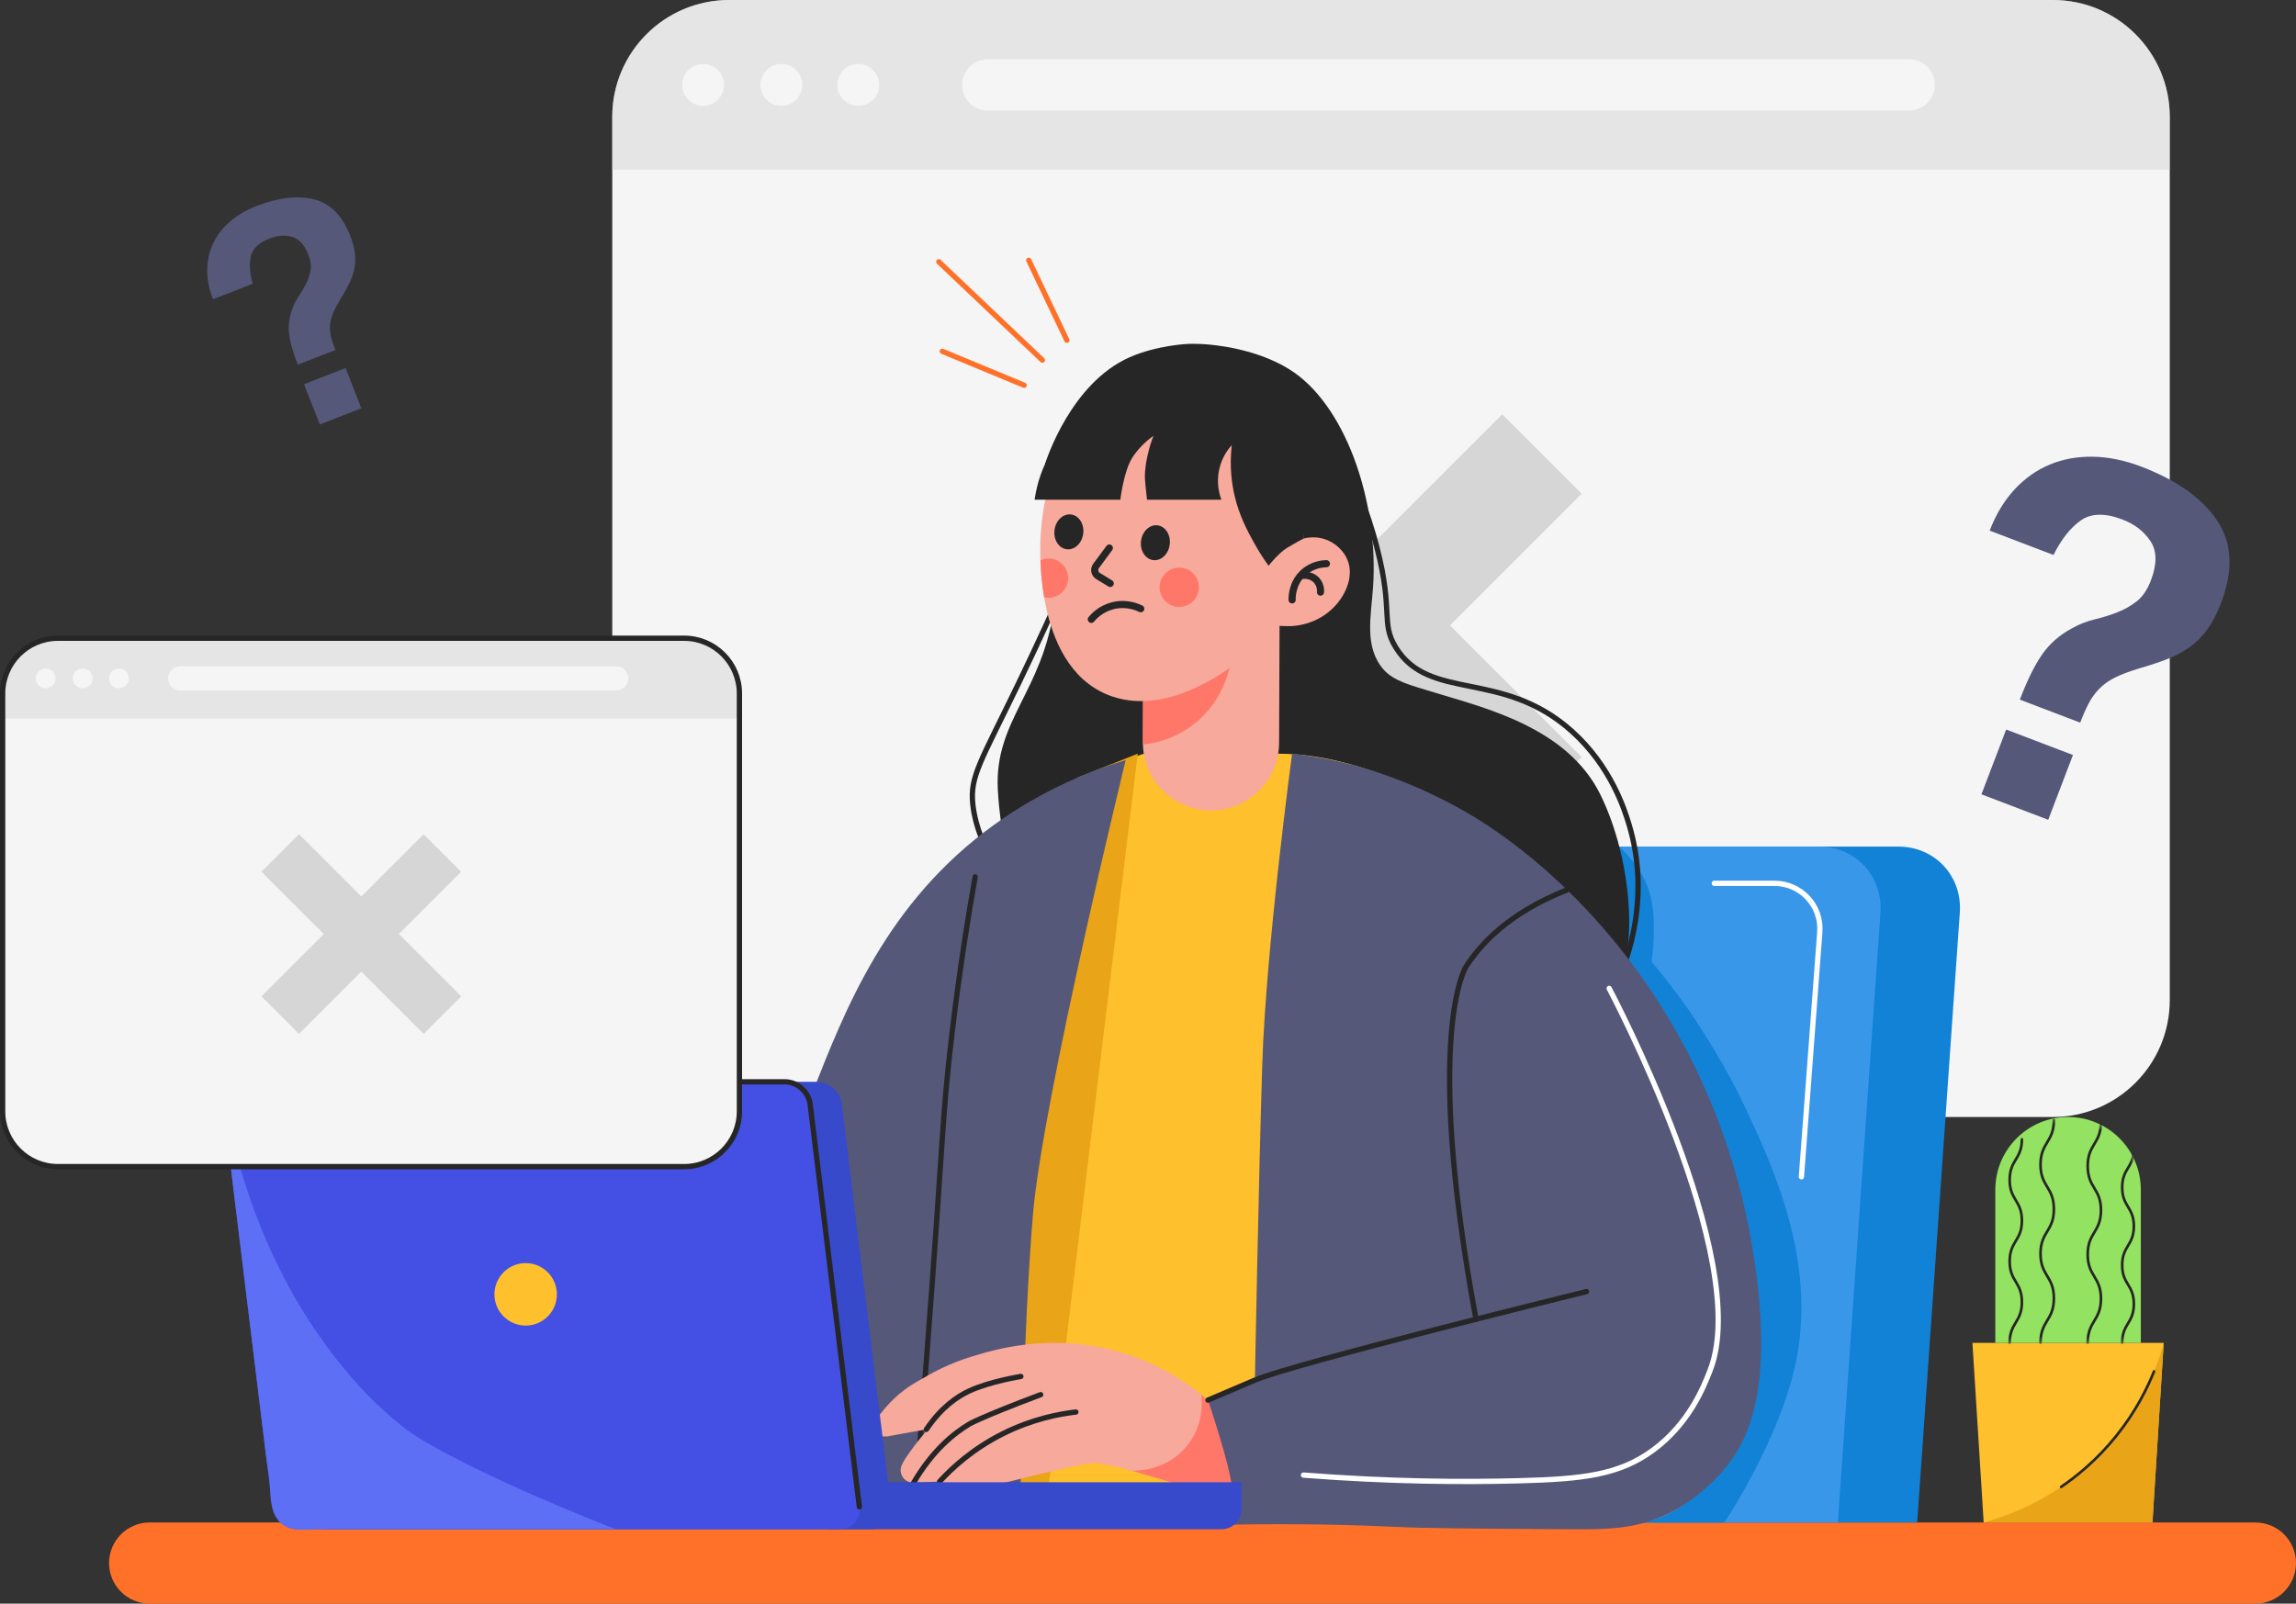 <svg xmlns="http://www.w3.org/2000/svg" fill="none" viewBox="33.72 95.83 434.03 303.23">
<rect x="33.72" y="95.83" width="434.03" height="303.23" fill="#333333" stroke="none"/>
<path d="M460.075 399.06H62.007C57.771 399.06 54.336 395.626 54.336 391.389C54.336 387.153 57.77 383.718 62.007 383.718H460.075C464.311 383.718 467.746 387.152 467.746 391.389C467.745 395.626 464.311 399.06 460.075 399.06Z" fill="#FF7129"/>
<path d="M421.778 307.045H171.568C159.358 307.045 149.459 297.147 149.459 284.936V117.939C149.459 105.729 159.357 95.83 171.568 95.83H421.778C433.988 95.83 443.887 105.728 443.887 117.939V284.936C443.887 297.146 433.988 307.045 421.778 307.045Z" fill="#F5F5F5"/>
<path opacity="0.5" d="M443.887 127.932H149.458V117.939C149.458 105.729 159.356 95.83 171.567 95.83H421.777C433.987 95.83 443.886 105.728 443.886 117.939V127.932H443.887Z" fill="#D6D6D6"/>
<path d="M394.622 116.728H220.446C217.769 116.728 215.599 114.558 215.599 111.881C215.599 109.204 217.769 107.034 220.446 107.034H394.623C397.3 107.034 399.47 109.204 399.47 111.881C399.47 114.558 397.299 116.728 394.622 116.728Z" fill="#F5F5F5"/>
<path d="M170.602 111.881C170.602 114.068 168.829 115.841 166.642 115.841C164.455 115.841 162.682 114.068 162.682 111.881C162.682 109.694 164.455 107.921 166.642 107.921C168.829 107.921 170.602 109.694 170.602 111.881Z" fill="#F5F5F5"/>
<path d="M185.386 111.881C185.386 114.068 183.613 115.841 181.426 115.841C179.239 115.841 177.466 114.068 177.466 111.881C177.466 109.694 179.239 107.921 181.426 107.921C183.613 107.921 185.386 109.694 185.386 111.881Z" fill="#F5F5F5"/>
<path d="M199.927 111.881C199.927 114.068 198.154 115.841 195.967 115.841C193.78 115.841 192.007 114.068 192.007 111.881C192.007 109.694 193.78 107.921 195.967 107.921C198.154 107.921 199.927 109.694 199.927 111.881Z" fill="#F5F5F5"/>
<path d="M317.688 174.169L292.794 199.062L267.901 174.169L252.879 189.191L277.773 214.084L252.879 238.977L267.901 253.999L292.794 229.105L317.688 253.999L332.71 238.977L307.816 214.084L332.71 189.19L317.688 174.169Z" fill="#D6D6D6"/>
<path d="M396.142 383.719H294.18L302.235 268.374C302.715 261.493 308.683 255.915 315.564 255.915H392.609C399.49 255.915 404.678 261.493 404.198 268.374L396.142 383.719Z" fill="#1282D6"/>
<path d="M381.142 383.719H279.18L287.235 268.374C287.715 261.493 293.683 255.915 300.564 255.915H377.609C384.49 255.915 389.678 261.493 389.198 268.374L381.142 383.719Z" fill="#3897E9"/>
<path d="M339.822 255.916C343.627 259.461 345.125 262.821 345.754 265.383C347.037 270.616 345.941 277.621 345.938 277.685C347.906 280.02 350.413 283.166 353.104 287.039C353.104 287.039 359.121 295.7 363.365 304.688C368.653 315.887 377.225 334.04 373.225 353.353C370.16 368.151 359.696 383.719 359.696 383.719H301.683L308.791 255.901L339.822 255.916Z" fill="#1282D6"/>
<path d="M231.273 183.562C231.558 182.648 236.225 168.302 247.187 163.417C252.433 161.08 258.346 160.856 258.346 160.856C258.957 160.833 261.481 160.757 264.881 161.315C264.881 161.315 272.727 162.265 278.448 166.321C288.515 173.46 294.349 191.334 293.276 206.879C292.894 212.406 291.583 218.083 295.177 222.33C297.116 224.621 300.332 225.382 304.894 226.78C314.372 229.684 329.964 233.353 336.231 246.041C342.499 258.729 343.263 276.614 339.135 281.506C335.008 286.398 236.506 285.939 233.018 282.117C229.53 278.295 223.11 259.799 222.345 245.123C221.665 232.078 230.804 226.675 233.018 210.595C234.56 199.397 232.903 189.854 231.273 183.562Z" fill="#262626"/>
<path d="M287.467 182.143C289.356 185.827 292.065 191.768 294.04 199.456C297.16 211.603 294.696 213.541 297.556 218.219C303.906 228.608 317.692 222.264 330.881 234.117C338.278 240.765 340.84 248.961 341.703 251.85C345.454 264.391 341.955 275.148 340.476 279.032" stroke="#262626" stroke-miterlimit="10" stroke-linecap="round" stroke-linejoin="round"/>
<path d="M234.88 206.449C233.034 210.611 230.058 217.2 226.167 225.252C219.06 239.958 217.077 242.63 217.614 247.874C218.545 256.958 226.293 266.472 226.293 266.472" stroke="#262626" stroke-miterlimit="10" stroke-linecap="round" stroke-linejoin="round"/>
<path d="M249.948 238.344C249.948 238.344 275.227 238.344 275.338 238.344C295.413 238.344 317.404 252.712 330.607 266.749C341.169 277.978 348.898 291.628 354.762 305.885C362.4 324.455 369.879 350.185 360.537 369.403C359.142 372.272 355.98 378.565 349.274 381.961C341.896 385.697 334.188 383.466 331.798 383.466C316.206 383.466 178.015 383.508 178.015 383.508C174.322 347.611 181.437 320.565 186.576 305.81C191.35 292.101 196.934 276.623 211.507 261.925C225.464 247.85 240.852 241.363 249.948 238.344Z" fill="#FEC02D"/>
<path d="M248.792 238.344L231.059 384.129L219.595 384.041L237.353 242.892L248.792 238.344Z" fill="#EAA418"/>
<path d="M262.593 249.073C269.705 249.1 275.492 243.357 275.519 236.245L275.624 208.535L249.871 208.437L249.766 236.148C249.739 243.259 255.482 249.046 262.593 249.073Z" fill="#F7A99C"/>
<path d="M249.794 228.391L266.567 219.774C266.397 221.226 265.444 228.029 259.461 232.727C255.641 235.727 251.627 236.412 249.773 236.606L249.794 228.391Z" fill="#FF7769"/>
<path d="M276.249 199.95C276.33 199.531 277.433 198.899 277.772 198.682C278.345 198.316 278.964 198.024 279.611 197.815C280.868 197.411 282.248 197.317 283.539 197.613C286.107 198.202 288.383 200.359 288.81 203.001C289.058 204.536 288.704 206.123 288.046 207.532C287.057 209.65 285.38 211.43 283.354 212.597C281.675 213.564 279.765 214.111 277.834 214.226C277.447 214.249 273.49 214.157 273.519 214.006C274.43 209.321 275.34 204.636 276.249 199.95Z" fill="#F7A99C"/>
<path d="M279.78 200.218C279.475 202.286 277.658 213.191 267.829 220.896C266.018 222.315 253.98 231.751 242.967 227.146C228.814 221.229 230.358 197.983 230.458 196.724C230.795 192.468 231.789 179.933 242.17 173.245C250.642 167.787 259.823 169.794 261.125 170.1C262.497 170.423 271.237 172.628 276.585 181.197C281.437 188.973 280.278 196.835 279.78 200.218Z" fill="#F7A99C"/>
<path d="M238.489 196.74C238.261 198.555 236.862 199.873 235.363 199.685C233.864 199.497 232.835 197.873 233.063 196.058C233.291 194.243 234.69 192.924 236.189 193.113C237.687 193.302 238.717 194.925 238.489 196.74Z" fill="#262626"/>
<path d="M254.842 198.794C254.614 200.609 253.215 201.927 251.717 201.739C250.219 201.551 249.189 199.927 249.417 198.112C249.645 196.297 251.044 194.979 252.542 195.167C254.04 195.355 255.07 196.979 254.842 198.794Z" fill="#262626"/>
<path d="M243.427 199.456L240.92 202.842C240.459 203.464 240.632 204.348 241.294 204.751L243.596 206.152" stroke="#262626" stroke-width="1.348" stroke-miterlimit="10" stroke-linecap="round" stroke-linejoin="round"/>
<path d="M260.328 207.342C260.072 209.378 258.214 210.822 256.178 210.566C254.142 210.31 252.698 208.452 252.954 206.416C253.21 204.38 255.068 202.936 257.104 203.192C259.141 203.448 260.584 205.306 260.328 207.342Z" fill="#FF7769"/>
<path d="M277.977 209.262C277.965 208.854 277.93 206.089 280.149 204.094C281.887 202.531 283.909 202.429 284.461 202.419" stroke="#262626" stroke-width="1.348" stroke-miterlimit="10" stroke-linecap="round" stroke-linejoin="round"/>
<path d="M279.934 204.64C280.057 204.621 281.545 204.414 282.583 205.539C283.437 206.463 283.359 207.607 283.343 207.797" stroke="#262626" stroke-width="1.348" stroke-miterlimit="10" stroke-linecap="round" stroke-linejoin="round"/>
<path d="M232.383 201.465C231.679 201.377 231.001 201.503 230.398 201.775C230.47 203.77 230.662 206.19 231.1 208.757C231.219 208.784 231.333 208.823 231.457 208.839C233.493 209.095 235.352 207.651 235.607 205.615C235.863 203.579 234.42 201.721 232.383 201.465Z" fill="#FF7769"/>
<path d="M240.02 212.941C240.449 212.42 241.783 210.938 244.09 210.361C246.704 209.708 248.802 210.658 249.364 210.934" stroke="#262626" stroke-width="1.348" stroke-miterlimit="10" stroke-linecap="round" stroke-linejoin="round"/>
<path d="M229.301 190.321H245.505C245.505 190.321 246.116 185.047 247.722 182.448C249.328 179.849 251.773 178.244 251.773 178.244C251.405 179.175 250.986 180.408 250.665 181.894C250.436 182.954 250.131 184.36 250.149 186.193C250.149 186.193 250.156 186.887 250.55 190.32H264.614C264.291 189.464 263.598 187.284 264.194 184.588C264.714 182.235 265.949 180.685 266.568 180.002C266.092 184.222 266.626 187.584 267.136 189.709C268.025 193.414 269.507 196.139 270.614 198.174C271.677 200.129 272.72 201.69 273.521 202.804C273.521 202.804 275.43 200.393 276.977 199.456C278.525 198.519 280.106 197.675 280.106 197.675C280.461 195.832 280.78 193.032 280.283 189.71C279.261 182.872 275.468 178.404 273.882 176.736C268.503 171.078 262.067 169.807 259.723 169.379C254.722 168.466 250.712 169.228 249.328 169.532C248.246 169.77 245.735 170.395 242.812 171.921C240.784 172.979 235.039 176.061 231.634 182.813C230.827 184.41 229.773 186.953 229.301 190.321Z" fill="#262626"/>
<path d="M246.518 239.55C246.518 239.55 230.83 303.824 228.996 325.378C227.162 346.932 226.474 384.128 226.474 384.128L178.015 383.51C177.028 376.55 176.145 367.083 176.486 355.875C177.285 329.677 184.282 310.193 187.034 303.136C193.512 286.521 201.334 266.457 221.658 251.773C231.056 244.984 240.198 241.46 246.518 239.55Z" fill="#555879"/>
<path d="M214.549 280.13L194.369 383.719H206.447L214.549 280.13Z" fill="#555879"/>
<path d="M218.065 261.633C216.957 267.864 215.225 278.279 213.676 291.293C211.779 307.232 212.064 311.056 208.944 351.793C208.009 364.006 206.447 383.719 206.447 383.719" stroke="#262626" stroke-miterlimit="10" stroke-linecap="round" stroke-linejoin="round"/>
<path d="M262.072 360.576C263.904 362.475 264.96 364.3 265.569 365.563C267.482 369.534 267.548 373.308 267.595 375.977C267.623 377.567 267.532 378.887 267.442 379.799C267.442 379.799 243.748 372.156 240.232 372.461C237.134 372.73 221.696 376.678 218.067 377.614C217.563 377.744 217.038 377.73 216.54 377.577L211.34 375.977L206.437 376.186C204.677 376.261 203.471 374.461 204.188 372.852C204.366 372.452 204.605 372.017 204.92 371.544C207.06 368.334 209.2 366.041 209.2 366.041L201.343 367.458C200.581 367.461 199.333 367.355 198.905 366.591C198.267 365.451 199.835 363.528 200.907 362.239C203.394 359.25 206.112 357.642 206.983 357.137C210.053 355.357 212.916 353.697 217.607 352.284C221.304 351.17 231.484 347.937 244.015 351.118C252.227 353.202 258.257 357.321 262.072 360.576Z" fill="#F7A99C"/>
<path d="M260.819 359.544C260.923 360.346 261.473 365.228 257.964 369.404C254.053 374.058 248.371 373.943 247.681 373.917L267.442 379.799C267.442 379.799 267.588 372.731 267.239 370.993C266.89 369.255 265.673 365.241 264.419 363.524C263.165 361.807 260.819 359.544 260.819 359.544Z" fill="#FF7769"/>
<path d="M211.34 375.977C213.614 373.489 217.536 369.809 223.353 366.905C228.835 364.168 233.831 363.203 237.098 362.83" stroke="#262626" stroke-miterlimit="10" stroke-linecap="round" stroke-linejoin="round"/>
<path d="M206.437 376.186C210.022 370.073 213.99 366.893 216.919 365.124C216.919 365.124 219.083 363.817 230.448 359.544" stroke="#262626" stroke-miterlimit="10" stroke-linecap="round" stroke-linejoin="round"/>
<path d="M208.843 366.105C211.726 361.85 214.736 359.874 216.92 358.856C220.804 357.044 226.703 356.104 226.703 356.104" stroke="#262626" stroke-miterlimit="10" stroke-linecap="round" stroke-linejoin="round"/>
<path d="M277.974 238.344C277.974 238.344 273.02 275.161 272.332 297.174C271.644 319.187 270.94 356.792 270.94 356.792L262.071 360.576C262.071 360.576 266.304 373.073 266.566 376.971C266.829 380.869 266.566 384.129 266.566 384.129C279.537 383.876 290.078 384.197 297.325 384.538C303.49 384.829 312.67 384.885 331.032 384.997C337.561 385.037 343.078 385.007 349.272 381.963C350.005 381.602 356.226 378.463 360.841 372.156C363.828 368.074 368.516 359.42 365.885 337.99C364.778 328.973 360.936 300.764 339.057 274.015C326.557 258.733 314.221 251.324 310.79 249.351C300.383 243.369 291.228 240.932 289.327 240.44C284.798 239.271 280.881 238.673 277.974 238.344Z" fill="#555879"/>
<path d="M307.749 308.716C307.985 314.477 307.591 324.816 302.294 336.003C299.46 341.988 296.019 346.534 293.122 349.754C299.441 348.126 305.759 346.497 312.078 344.869L307.749 308.716Z" fill="#555879"/>
<path d="M333.632 340.054C333.632 340.054 278.286 353.659 270.94 356.793C263.594 359.927 262.071 360.577 262.071 360.577" stroke="#262626" stroke-miterlimit="10" stroke-linecap="round" stroke-linejoin="round"/>
<path d="M337.913 282.729C337.913 282.729 365.123 333.939 357.021 354.882C355.782 358.084 353.045 365.011 346.201 370.043C339.782 374.761 332.865 375.508 320.945 375.825C310.521 376.102 296.657 376.041 280.13 374.755" stroke="white" stroke-miterlimit="10" stroke-linecap="round" stroke-linejoin="round"/>
<path d="M329.955 264.093C318.729 268.538 313.499 274.53 310.856 278.602C310.856 278.602 302.746 291.094 312.737 345.283" stroke="#262626" stroke-miterlimit="10" stroke-linecap="round" stroke-linejoin="round"/>
<path d="M264.597 385.003H190.32V376.105H268.435V381.165C268.435 383.285 266.717 385.003 264.597 385.003Z" fill="#374ACC"/>
<path d="M198.449 385.003H95.953C93.61 385.003 91.479 383.104 91.192 380.761L81.885 304.634C81.599 302.291 83.266 300.392 85.608 300.392H188.105C190.448 300.392 192.579 302.291 192.866 304.634L202.172 380.761C202.459 383.104 200.792 385.003 198.449 385.003Z" fill="#374ACC"/>
<path d="M192.449 385.003H89.953C87.61 385.003 85.479 383.104 85.192 380.761L75.885 304.634C75.599 302.291 77.266 300.392 79.608 300.392H182.105C184.448 300.392 186.579 302.291 186.866 304.634L196.172 380.761C196.459 383.104 194.792 385.003 192.449 385.003Z" fill="#4450E4"/>
<path d="M75.885 304.634C76.627 304.431 79.344 328.165 94.855 349.531C97.537 353.226 102.378 359.793 110.6 366.193C110.6 366.193 118.961 372.701 150.116 385.002C148.437 385.002 146.757 385.002 145.078 385.002C140.947 385.002 136.816 385.002 132.684 385.002C127.455 385.002 122.226 385.002 116.997 385.002C112.025 385.002 107.053 385.002 102.08 385.002C99.412 385.002 96.745 385.005 94.076 385.004C91.951 385.003 89.308 385.478 87.41 384.291C85.841 383.309 85.154 381.367 84.93 379.529C84.77 378.228 84.788 376.913 84.642 375.611C84.498 374.323 84.249 373.045 84.091 371.755C83.748 368.939 83.403 366.122 83.058 363.306C82.496 358.699 81.933 354.093 81.368 349.486C80.761 344.518 80.153 339.55 79.546 334.583C78.983 329.97 78.418 325.357 77.855 320.745C77.421 317.204 77.052 313.654 76.555 310.12C75.987 306.066 75.704 304.683 75.885 304.634Z" fill="#5D6FF4"/>
<path d="M79.609 300.392H182.106C184.449 300.392 186.58 302.291 186.867 304.634L196.173 380.761" stroke="#262626" stroke-miterlimit="10" stroke-linecap="round" stroke-linejoin="round"/>
<path d="M138.995 340.577C138.995 343.838 136.352 346.482 133.091 346.482C129.83 346.482 127.188 343.838 127.188 340.577C127.188 337.316 129.83 334.673 133.091 334.673C136.351 334.672 138.995 337.316 138.995 340.577Z" fill="#FEC02D"/>
<path d="M357.785 262.856H369.166C374.162 262.856 378.103 267.104 377.729 272.086L374.255 318.346" stroke="white" stroke-miterlimit="10" stroke-linecap="round" stroke-linejoin="round"/>
<path d="M163.039 316.429H44.676C38.9 316.429 34.217 311.747 34.217 305.97V226.972C34.217 221.196 38.9 216.513 44.676 216.513H163.039C168.815 216.513 173.498 221.196 173.498 226.972V305.97C173.498 311.747 168.815 316.429 163.039 316.429Z" fill="#F5F5F5"/>
<path opacity="0.5" d="M173.498 231.699H34.217V226.972C34.217 221.196 38.9 216.513 44.676 216.513H163.039C168.815 216.513 173.498 221.196 173.498 226.972V231.699Z" fill="#D6D6D6"/>
<path d="M150.193 226.399H67.798C66.532 226.399 65.505 225.372 65.505 224.106C65.505 222.84 66.532 221.813 67.798 221.813H150.193C151.459 221.813 152.486 222.84 152.486 224.106C152.486 225.373 151.46 226.399 150.193 226.399Z" fill="#F5F5F5"/>
<path d="M44.22 224.106C44.22 225.141 43.381 225.98 42.347 225.98C41.312 225.98 40.473 225.141 40.473 224.106C40.473 223.071 41.312 222.233 42.347 222.233C43.381 222.233 44.22 223.072 44.22 224.106Z" fill="#F5F5F5"/>
<path d="M51.213 224.106C51.213 225.141 50.374 225.98 49.339 225.98C48.304 225.98 47.466 225.141 47.466 224.106C47.466 223.071 48.305 222.233 49.339 222.233C50.374 222.233 51.213 223.072 51.213 224.106Z" fill="#F5F5F5"/>
<path d="M58.092 224.106C58.092 225.141 57.253 225.98 56.219 225.98C55.184 225.98 54.345 225.141 54.345 224.106C54.345 223.071 55.184 222.233 56.219 222.233C57.253 222.233 58.092 223.072 58.092 224.106Z" fill="#F5F5F5"/>
<path d="M113.799 253.572L102.023 265.348L90.247 253.572L83.141 260.678L94.917 272.454L83.141 284.229L90.247 291.336L102.023 279.56L113.799 291.336L120.905 284.229L109.129 272.454L120.905 260.678L113.799 253.572Z" fill="#D6D6D6"/>
<path d="M163.039 316.429H44.676C38.9 316.429 34.217 311.747 34.217 305.97V226.972C34.217 221.196 38.9 216.513 44.676 216.513H163.039C168.815 216.513 173.498 221.196 173.498 226.972V305.97C173.498 311.747 168.815 316.429 163.039 316.429Z" stroke="#262626" stroke-miterlimit="10" stroke-linecap="round" stroke-linejoin="round"/>
<path d="M211.852 162.259L227.322 168.677" stroke="#FF7129" stroke-miterlimit="10" stroke-linecap="round" stroke-linejoin="round"/>
<path d="M211.183 145.326L230.763 163.921" stroke="#FF7129" stroke-miterlimit="10" stroke-linecap="round" stroke-linejoin="round"/>
<path d="M228.194 145.05L235.401 160.169" stroke="#FF7129" stroke-miterlimit="10" stroke-linecap="round" stroke-linejoin="round"/>
<path d="M415.545 228.12C416.948 224.442 418.358 221.587 419.776 219.557C421.193 217.527 423.069 215.885 425.403 214.634C426.767 213.868 428.194 213.307 429.689 212.948C431.181 212.59 432.6 212.149 433.943 211.625C435.284 211.102 436.512 210.409 437.627 209.549C438.741 208.688 439.643 207.355 440.333 205.546C441.498 202.492 441.471 200.035 440.251 198.177C439.031 196.319 437.267 194.95 434.962 194.07C431.656 192.809 429.03 192.862 427.083 194.225C425.133 195.589 423.409 197.77 421.909 200.768L409.846 196.166C411.011 193.112 412.567 190.527 414.517 188.413C416.465 186.3 418.692 184.721 421.198 183.677C423.702 182.633 426.427 182.137 429.372 182.189C432.315 182.24 435.346 182.861 438.464 184.05C445.197 186.618 449.988 190.018 452.839 194.247C455.688 198.477 455.937 203.677 453.583 209.85C452.821 211.846 451.953 213.513 450.978 214.855C450.001 216.196 448.876 217.32 447.603 218.227C446.328 219.133 444.896 219.891 443.308 220.499C441.718 221.108 439.962 221.687 438.038 222.238C436.261 222.775 434.78 223.335 433.594 223.917C432.407 224.5 431.404 225.208 430.589 226.038C429.772 226.869 429.092 227.807 428.552 228.85C428.01 229.894 427.479 231.102 426.956 232.473L415.545 228.12ZM408.287 246.027L412.96 233.776L425.585 238.592L420.912 250.843L408.287 246.027Z" fill="#555879"/>
<path d="M90.018 164.786C89.124 162.499 88.578 160.59 88.381 159.058C88.184 157.526 88.362 155.982 88.915 154.425C89.224 153.5 89.647 152.642 90.187 151.849C90.726 151.058 91.196 150.259 91.597 149.454C91.997 148.65 92.274 147.815 92.428 146.951C92.581 146.087 92.439 145.093 91.999 143.968C91.256 142.069 90.214 140.946 88.871 140.599C87.528 140.252 86.14 140.36 84.707 140.921C82.652 141.725 81.461 142.85 81.133 144.296C80.805 145.743 80.923 147.473 81.487 149.487L73.987 152.42C73.244 150.521 72.879 148.675 72.893 146.882C72.907 145.09 73.273 143.427 73.992 141.894C74.711 140.362 75.761 138.99 77.142 137.779C78.522 136.569 80.182 135.584 82.121 134.826C86.307 133.189 89.945 132.75 93.035 133.507C96.124 134.266 98.42 136.563 99.92 140.4C100.405 141.641 100.703 142.775 100.816 143.804C100.927 144.833 100.879 145.824 100.671 146.777C100.462 147.73 100.119 148.68 99.64 149.627C99.161 150.575 98.593 151.578 97.936 152.64C97.341 153.633 96.892 154.513 96.588 155.279C96.285 156.046 96.118 156.793 96.09 157.518C96.061 158.245 96.141 158.963 96.328 159.67C96.515 160.379 96.777 161.16 97.11 162.012L90.018 164.786ZM94.174 176.099L91.195 168.483L99.044 165.413L102.023 173.029L94.174 176.099Z" fill="#555879"/>
<path d="M440.614 383.719H408.711L406.582 349.754H442.742L440.614 383.719Z" fill="#FEC02D"/>
<path d="M438.414 349.754H410.91V320.797C410.91 313.202 417.067 307.045 424.662 307.045C432.257 307.045 438.414 313.202 438.414 320.797V349.754Z" fill="#94E261"/>
<mask id="mask0_57_6" style="mask-type:luminance" maskUnits="userSpaceOnUse" x="410" y="307" width="29" height="43">
<path d="M438.414 349.754H410.91V320.797C410.91 313.202 417.067 307.045 424.662 307.045C432.257 307.045 438.414 313.202 438.414 320.797V349.754V349.754Z" fill="white"/>
</mask>
<g mask="url(#mask0_57_6)">
<path d="M415.934 311.237C415.934 315.087 413.623 315.087 413.623 318.938C413.623 322.79 415.934 322.79 415.934 326.641C415.934 330.491 413.623 330.491 413.623 334.342C413.623 338.195 415.934 338.195 415.934 342.048C415.934 345.901 413.623 345.901 413.623 349.754" stroke="#262626" stroke-width="0.5" stroke-miterlimit="10" stroke-linecap="round" stroke-linejoin="round"/>
<path d="M421.983 307.62C421.983 311.832 419.455 311.832 419.455 316.044C419.455 320.257 421.983 320.257 421.983 324.471C421.983 328.683 419.455 328.683 419.455 332.895C419.455 337.11 421.983 337.11 421.983 341.325C421.983 345.54 419.455 345.54 419.455 349.755" stroke="#262626" stroke-width="0.5" stroke-miterlimit="10" stroke-linecap="round" stroke-linejoin="round"/>
<path d="M430.881 307.97C430.881 312.147 428.374 312.147 428.374 316.324C428.374 320.502 430.881 320.502 430.881 324.681C430.881 328.858 428.374 328.858 428.374 333.035C428.374 337.215 430.881 337.215 430.881 341.395C430.881 345.575 428.374 345.575 428.374 349.755" stroke="#262626" stroke-width="0.5" stroke-miterlimit="10" stroke-linecap="round" stroke-linejoin="round"/>
<path d="M437.097 313.006C437.097 316.679 434.892 316.679 434.892 320.353C434.892 324.028 437.097 324.028 437.097 327.702C437.097 331.375 434.892 331.375 434.892 335.049C434.892 338.725 437.097 338.725 437.097 342.401C437.097 346.077 434.892 346.077 434.892 349.753" stroke="#262626" stroke-width="0.5" stroke-miterlimit="10" stroke-linecap="round" stroke-linejoin="round"/>
</g>
<path d="M442.742 349.754L440.614 383.719H408.711C412.972 382.564 421.357 379.672 429.223 372.274C438.282 363.753 441.568 354.037 442.742 349.754Z" fill="#EAA418"/>
<path d="M440.913 355.151C439.618 358.37 437.432 362.801 433.748 367.379C430.068 371.953 426.211 375.034 423.345 376.988" stroke="#262626" stroke-width="0.5" stroke-miterlimit="10" stroke-linecap="round" stroke-linejoin="round"/>
</svg>